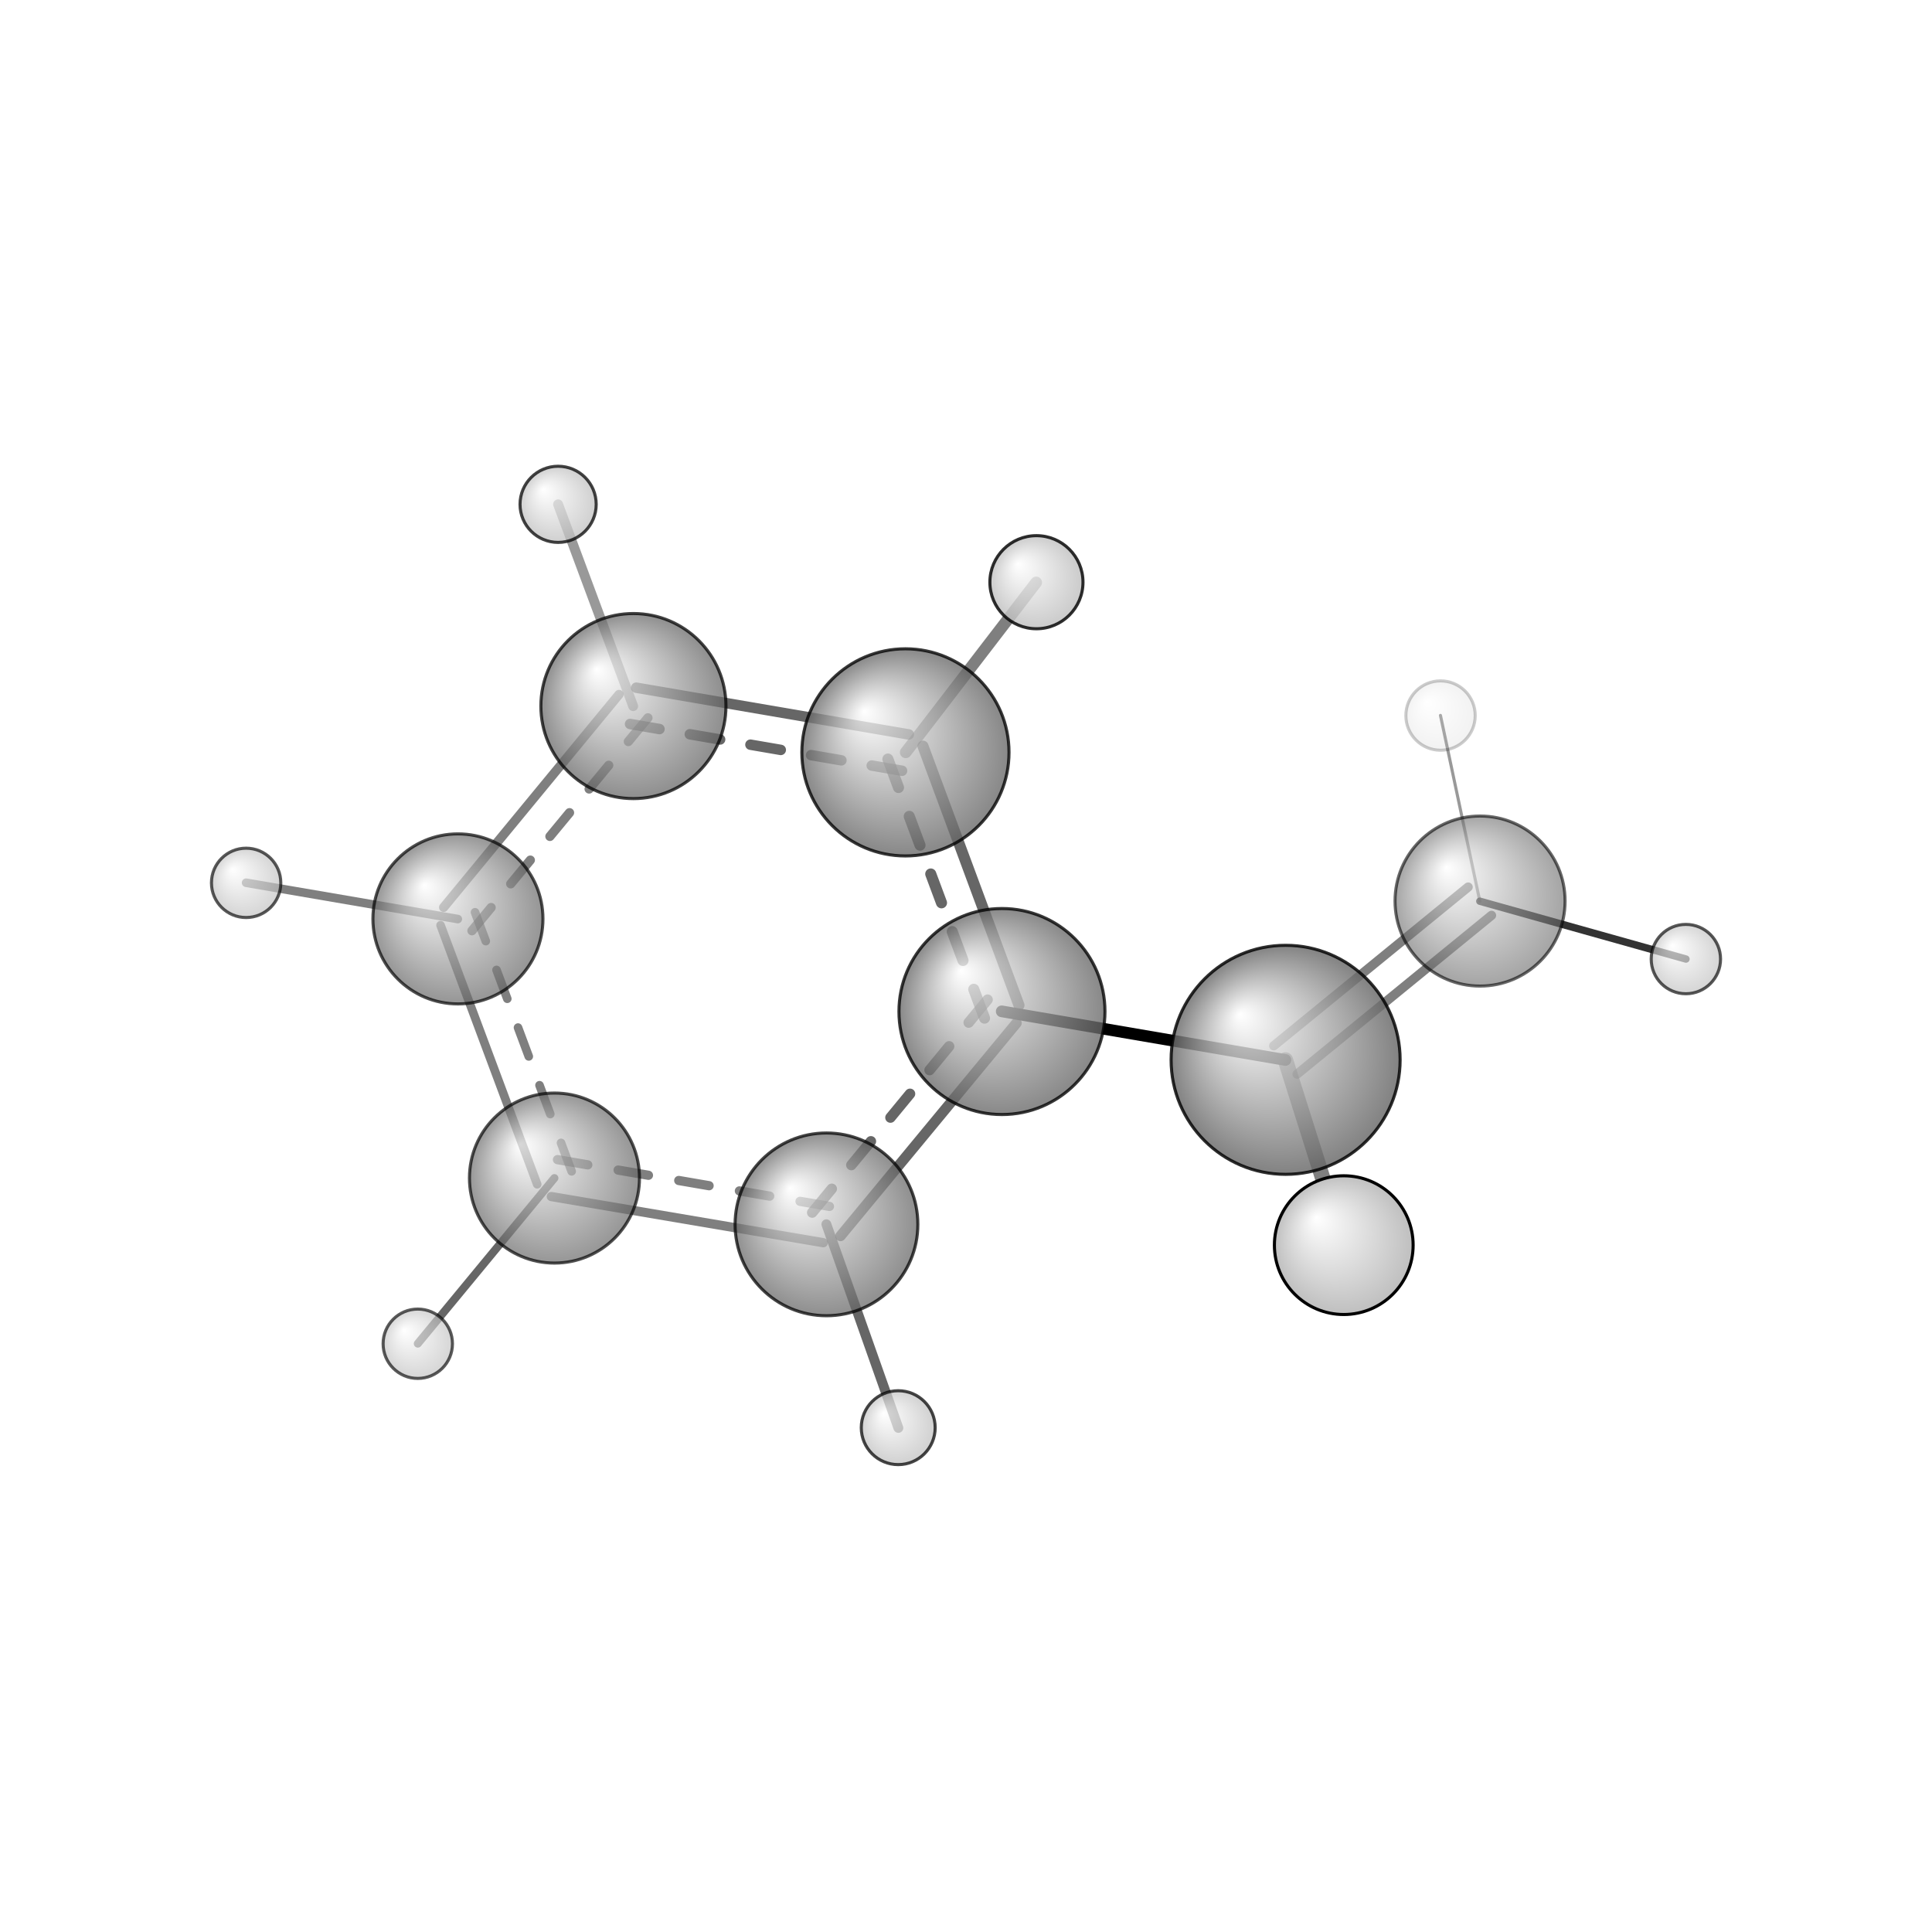 <?xml version="1.0"?>
<svg version="1.1" id="topsvg"
xmlns="http://www.w3.org/2000/svg" xmlns:xlink="http://www.w3.org/1999/xlink"
xmlns:cml="http://www.xml-cml.org/schema" x="0" y="0" width="200px" height="200px" viewBox="0 0 100 100">
<title>7501 - Open Babel Depiction</title>
<rect x="0" y="0" width="100" height="100" fill="white"/>
<defs>
<radialGradient id='radialffffff666666' cx='50%' cy='50%' r='50%' fx='30%' fy='30%'>
  <stop offset=' 0%' stop-color="rgb(255,255,255)"  stop-opacity='1.0'/>
  <stop offset='100%' stop-color="rgb(102,102,102)"  stop-opacity ='1.0'/>
</radialGradient>
<radialGradient id='radialffffffbfbfbf' cx='50%' cy='50%' r='50%' fx='30%' fy='30%'>
  <stop offset=' 0%' stop-color="rgb(255,255,255)"  stop-opacity='1.0'/>
  <stop offset='100%' stop-color="rgb(191,191,191)"  stop-opacity ='1.0'/>
</radialGradient>
</defs>
<g transform="translate(0,0)">
<svg width="100" height="100" x="0" y="0" viewBox="0 0 313.986 230.061"
font-family="sans-serif" stroke="rgb(0,0,0)" stroke-width="2"  stroke-linecap="round">
<line x1="162.8" y1="122.4" x2="208.9" y2="130.3" opacity="1.0" stroke="rgb(0,0,0)"  stroke-width="1.9"/>
<line x1="134.3" y1="157.0" x2="146.0" y2="190.1" opacity="0.6" stroke="rgb(0,0,0)"  stroke-width="1.6"/>
<line x1="147.2" y1="80.3" x2="168.4" y2="52.7" opacity="0.5" stroke="rgb(0,0,0)"  stroke-width="1.9"/>
<line x1="90.1" y1="149.5" x2="67.9" y2="176.4" opacity="0.6" stroke="rgb(0,0,0)"  stroke-width="1.3"/>
<line x1="102.9" y1="72.8" x2="90.7" y2="40.0" opacity="0.4" stroke="rgb(0,0,0)"  stroke-width="1.6"/>
<line x1="74.4" y1="107.4" x2="40.0" y2="101.5" opacity="0.5" stroke="rgb(0,0,0)"  stroke-width="1.4"/>
<line x1="207.0" y1="128.0" x2="238.6" y2="102.2" opacity="0.5" stroke="rgb(0,0,0)"  stroke-width="1.5"/>
<line x1="210.8" y1="132.6" x2="242.4" y2="106.8" opacity="0.5" stroke="rgb(0,0,0)"  stroke-width="1.5"/>
<line x1="208.9" y1="130.3" x2="218.4" y2="160.4" opacity="0.5" stroke="rgb(0,0,0)"  stroke-width="2.5"/>
<line x1="240.5" y1="104.5" x2="274.0" y2="113.9" opacity="0.8" stroke="rgb(0,0,0)"  stroke-width="1.2"/>
<line x1="240.5" y1="104.5" x2="234.1" y2="74.3" opacity="0.4" stroke="rgb(0,0,0)"  stroke-width="0.5"/>
<line x1="165.6" y1="121.4" x2="150.0" y2="79.3" opacity="0.6" stroke="rgb(0,0,0)"  stroke-width="1.8"/>
<line x1="160.0" y1="123.5" x2="144.3" y2="81.4" opacity="0.6" stroke="rgb(0,0,0)"  stroke-width="1.8" stroke-dasharray="5.0,5.0"/>
<line x1="147.7" y1="77.4" x2="103.4" y2="69.8" opacity="0.6" stroke="rgb(0,0,0)"  stroke-width="1.7"/>
<line x1="146.6" y1="83.3" x2="102.4" y2="75.7" opacity="0.6" stroke="rgb(0,0,0)"  stroke-width="1.7" stroke-dasharray="5.0,5.0"/>
<line x1="100.6" y1="70.9" x2="72.1" y2="105.5" opacity="0.5" stroke="rgb(0,0,0)"  stroke-width="1.5"/>
<line x1="105.3" y1="74.7" x2="76.7" y2="109.3" opacity="0.5" stroke="rgb(0,0,0)"  stroke-width="1.5" stroke-dasharray="5.0,5.0"/>
<line x1="71.6" y1="108.4" x2="87.3" y2="150.5" opacity="0.5" stroke="rgb(0,0,0)"  stroke-width="1.4"/>
<line x1="77.2" y1="106.3" x2="92.9" y2="148.4" opacity="0.5" stroke="rgb(0,0,0)"  stroke-width="1.4" stroke-dasharray="5.0,5.0"/>
<line x1="89.6" y1="152.5" x2="133.8" y2="160.0" opacity="0.5" stroke="rgb(0,0,0)"  stroke-width="1.5"/>
<line x1="90.6" y1="146.5" x2="134.8" y2="154.1" opacity="0.5" stroke="rgb(0,0,0)"  stroke-width="1.5" stroke-dasharray="5.0,5.0"/>
<line x1="136.6" y1="158.9" x2="165.2" y2="124.3" opacity="0.6" stroke="rgb(0,0,0)"  stroke-width="1.7"/>
<line x1="132.0" y1="155.1" x2="160.5" y2="120.5" opacity="0.6" stroke="rgb(0,0,0)"  stroke-width="1.7" stroke-dasharray="5.0,5.0"/>
<circle cx="234.115" cy="74.329" r="5.636" opacity="0.2" style="stroke:black;stroke-width:0.5;fill:url(#radialffffffbfbfbf)"/>
<circle cx="240.537" cy="104.476" r="13.818" opacity="0.593" style="stroke:black;stroke-width:0.5;fill:url(#radialffffff666666)"/>
<circle cx="67.898" cy="176.421" r="5.636" opacity="0.647" style="stroke:black;stroke-width:0.5;fill:url(#radialffffffbfbfbf)"/>
<circle cx="40" cy="101.518" r="5.636" opacity="0.653" style="stroke:black;stroke-width:0.5;fill:url(#radialffffffbfbfbf)"/>
<circle cx="273.986" cy="113.904" r="5.636" opacity="0.659" style="stroke:black;stroke-width:0.5;fill:url(#radialffffffbfbfbf)"/>
<circle cx="90.112" cy="149.493" r="13.818" opacity="0.687" style="stroke:black;stroke-width:0.5;fill:url(#radialffffff666666)"/>
<circle cx="74.423" cy="107.376" r="13.818" opacity="0.69" style="stroke:black;stroke-width:0.5;fill:url(#radialffffff666666)"/>
<circle cx="145.978" cy="190.061" r="6.006" opacity="0.73" style="stroke:black;stroke-width:0.5;fill:url(#radialffffffbfbfbf)"/>
<circle cx="134.317" cy="157.02" r="14.851" opacity="0.733" style="stroke:black;stroke-width:0.5;fill:url(#radialffffff666666)"/>
<circle cx="102.942" cy="72.786" r="15.04" opacity="0.738" style="stroke:black;stroke-width:0.5;fill:url(#radialffffff666666)"/>
<circle cx="90.704" cy="40" r="6.19" opacity="0.741" style="stroke:black;stroke-width:0.5;fill:url(#radialffffffbfbfbf)"/>
<circle cx="162.837" cy="122.43" r="16.742" opacity="0.778" style="stroke:black;stroke-width:0.5;fill:url(#radialffffff666666)"/>
<circle cx="147.151" cy="80.313" r="16.834" opacity="0.78" style="stroke:black;stroke-width:0.5;fill:url(#radialffffff666666)"/>
<circle cx="168.44" cy="52.657" r="7.566" opacity="0.819" style="stroke:black;stroke-width:0.5;fill:url(#radialffffffbfbfbf)"/>
<circle cx="208.936" cy="130.279" r="18.611" opacity="0.821" style="stroke:black;stroke-width:0.5;fill:url(#radialffffff666666)"/>
<circle cx="218.387" cy="160.397" r="11.273" opacity="1" style="stroke:black;stroke-width:0.5;fill:url(#radialffffffbfbfbf)"/>
</svg>
</g>
</svg>
